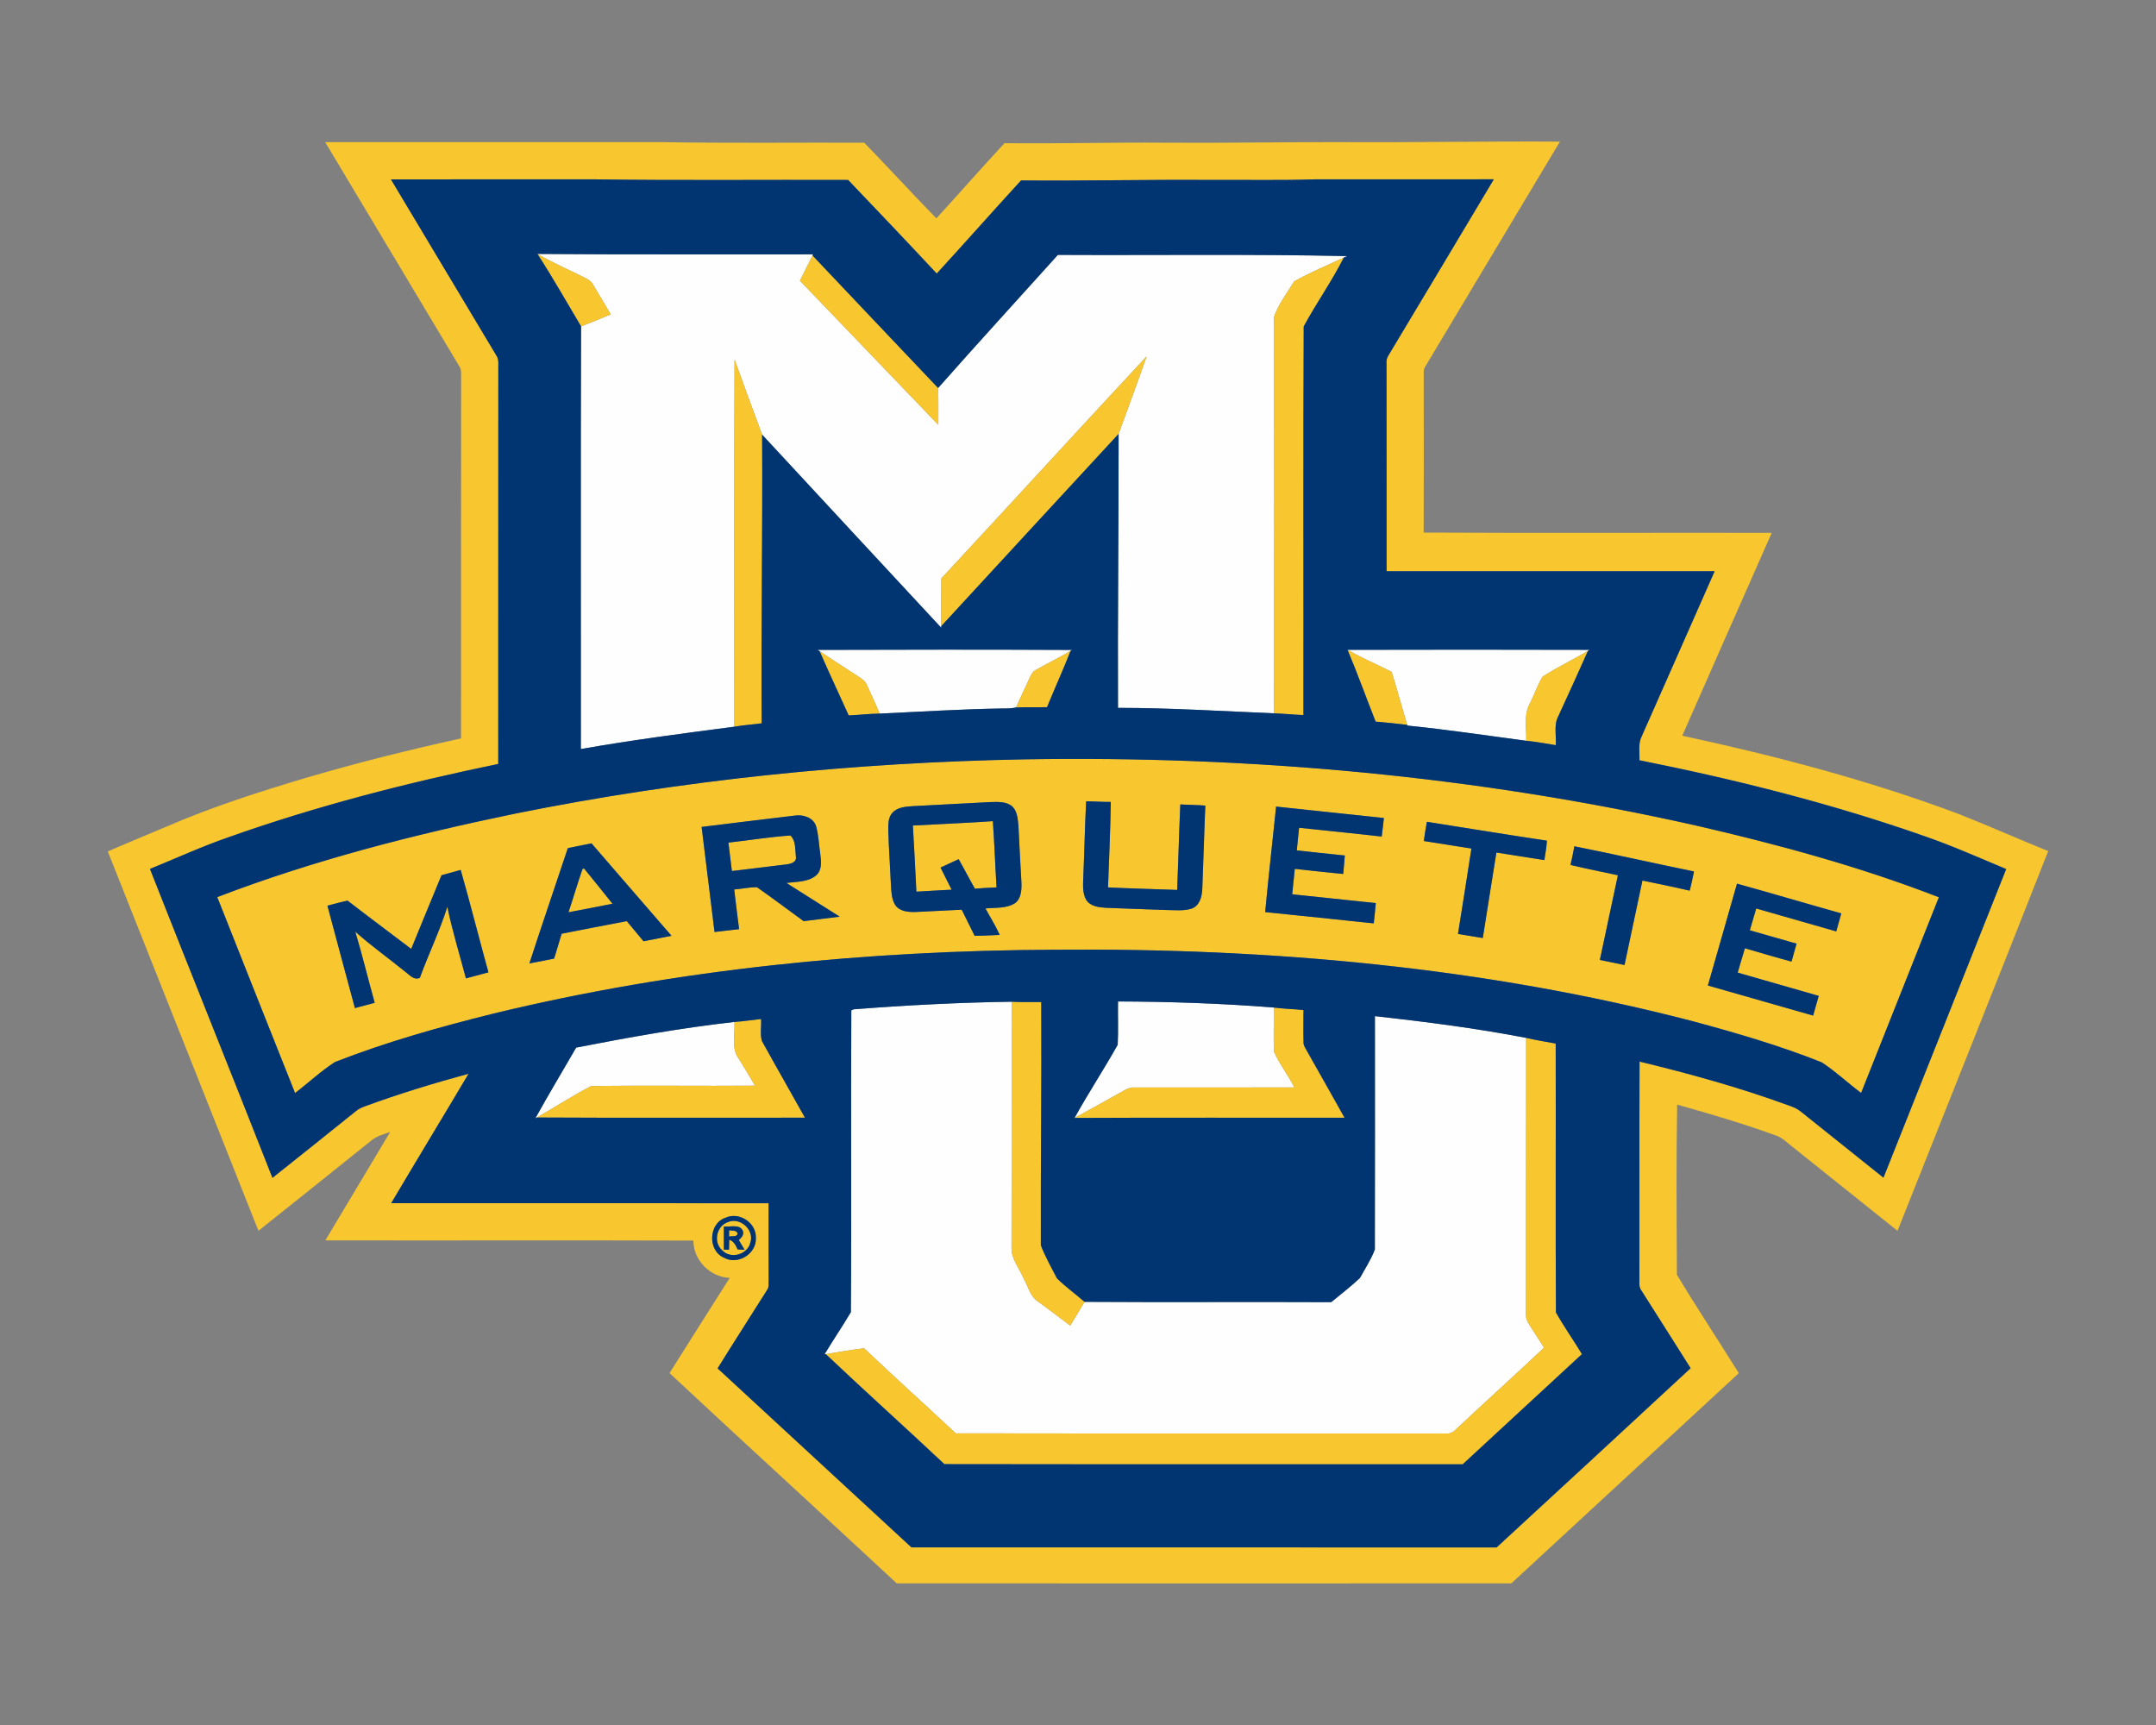 <?xml version="1.0" encoding="UTF-8"?>
<!DOCTYPE svg PUBLIC "-//W3C//DTD SVG 1.1//EN" "http://www.w3.org/Graphics/SVG/1.1/DTD/svg11.dtd">
<!-- Creator: CorelDRAW -->
<svg xmlns="http://www.w3.org/2000/svg" xml:space="preserve" width="2000px" height="1600px" version="1.1" style="shape-rendering:geometricPrecision; text-rendering:geometricPrecision; image-rendering:optimizeQuality; fill-rule:evenodd; clip-rule:evenodd"
viewBox="0 0 2000 1600"
 xmlns:xlink="http://www.w3.org/1999/xlink">
 <rect x="0" y="0" width="2000" height="1600" fill="#808080" stroke="none"/>
 <defs>
  <style type="text/css">
   <![CDATA[
    .fil2 {fill:#003571;fill-rule:nonzero}
    .fil1 {fill:#F8C730;fill-rule:nonzero}
    .fil0 {fill:#FEFEFE;fill-rule:nonzero}
   ]]>
  </style>
 </defs>
 <g id="Capa_x0020_1">
  <g id="Marquette_x0020_Golden_x0020_Eagles.cdr">
   <path class="fil0" d="M498.53 235.53c85.22,0.71 170.47,0.26 255.72,0.39l-0.52 1.04c-3.92,7.76 -7.83,15.55 -11.69,23.36 42.86,44.54 85.53,89.26 128.41,133.76 -0.02,-11.41 0.18,-22.82 -0.21,-34.21 36.65,-41.5 74.05,-82.32 111.09,-123.45 89.5,0.45 179.04,-0.84 268.5,1.12 -0.8,0.32 -2.42,1.01 -3.24,1.34 -15.36,7.31 -31.32,13.74 -46.1,22.13 -6.49,10.78 -14.64,21.22 -18.76,33.09 -0.18,122.5 -0.2,245.02 0.02,367.53 -48.19,-1.99 -96.4,-5.05 -144.66,-5.07 -0.39,-84.71 0.67,-169.42 0.58,-254.13 8.65,-23.95 17.61,-47.8 25.97,-71.86 -63.74,68.39 -126.73,137.48 -190.4,205.92 -0.22,14.76 -0.02,29.51 -0.11,44.29l0 1.49c-55.5,-59.6 -110.75,-119.44 -166.16,-179.13 -8.74,-23.15 -17.13,-46.42 -25.56,-69.7 -0.52,113.55 -0.13,227.08 -0.2,340.61 -47.54,6.21 -95.15,12.38 -142.39,20.73 0.09,-130.7 -0.28,-261.4 0.19,-392.08 9.26,-3.47 18.38,-7.29 27.51,-11.08 -5.5,-9.36 -11,-18.75 -16.63,-28.02 -1.47,-2.81 -4.25,-4.36 -6.95,-5.74 -14.78,-7.51 -30.05,-14.02 -44.41,-22.33zm35.95 736.16c48.65,-9.49 97.48,-18.27 146.75,-23.79 0.95,11.41 -3.28,24.46 4.27,34.36 5.09,8.15 9.99,16.46 14.91,24.74 -50.69,0.43 -101.43,-0.41 -152.1,0.41 -17.19,8.85 -33.48,19.59 -50.35,29.12l-1.38 0.82c12.19,-22.15 25.29,-43.77 37.9,-65.66zm257.56 -35.55c48.73,-3.75 97.55,-6.32 146.41,-7.01 -0.18,75.95 0.08,151.88 -0.13,227.83 -0.37,10.92 7.53,19.57 11.45,29.23 4.1,7.19 5.83,16.4 13.27,21.1 9.98,7.29 19.84,14.78 29.74,22.2 4.53,-7.25 8.89,-14.63 13.27,-21.98 76.28,0.53 152.53,-0.09 228.81,0.3 8.97,-7.36 18.22,-14.48 26.68,-22.42 4.74,-8.69 10.37,-17.21 13.83,-26.46 0.19,-72.16 0.06,-144.31 0.06,-216.45 46.94,5.27 93.92,11.22 140.32,20.19 -0.21,85.64 0.02,171.3 -0.11,256.94 -0.34,4.4 2.42,8.02 4.6,11.58 4.03,6.23 8,12.53 12.08,18.77 -27.03,25.62 -54.77,50.52 -81.93,76.01 -2.37,2.53 -5.54,4.1 -9.08,3.65 -151.56,-0.17 -303.14,0.13 -454.7,-0.15 -28.28,-26.38 -57.01,-52.31 -85.08,-78.91 -11.88,1.45 -23.7,3.45 -35.5,5.44l-1.19 0.19c7.94,-13.18 16.63,-25.91 24.46,-39.13 0.72,-93.29 -0.1,-186.65 0.41,-279.95 0.59,-0.24 1.75,-0.73 2.33,-0.97zm245.07 -7.25c48.21,0.18 96.49,1.81 144.55,5.63 0.19,13.72 -0.58,27.48 0.26,41.16 5.18,11.54 13.07,21.68 18.85,32.94 -49.59,0.17 -99.18,0.04 -148.77,0.06 -3.37,-0.21 -6.45,1.19 -9.3,2.81 -15.27,8.52 -30.52,17.13 -45.9,25.45 12.64,-23.01 27.24,-44.97 40.03,-67.9 0.67,-13.36 0.05,-26.77 0.28,-40.15zm213.13 -326.15c74.85,-0.15 149.68,-0.22 224.51,0.02l-1.69 0.97c-13.86,8.2 -28.53,15.12 -42.06,23.88 -4.81,7.83 -7.61,16.69 -11.84,24.85 -5.93,10.61 -2.83,23.1 -3.41,34.64 -36.71,-4.87 -73.34,-10.42 -110.21,-14.1l-0.21 -0.7c-4.85,-16.35 -9.34,-32.81 -14.37,-49.09 -13.5,-6.97 -27.63,-12.73 -40.72,-20.47zm-491.8 0.06c78.71,-0.26 157.44,-0.34 236.16,0.04l-1.45 0.85c-10.57,6.3 -21.66,11.67 -32.36,17.75 -3.45,1.62 -4.59,5.5 -6.25,8.61 -3.95,8.75 -8.13,17.4 -12.04,26.18 -3.66,0.76 -7.4,0.95 -11.11,0.89 -38.48,0.52 -76.9,3.04 -115.32,4.77 -4.01,-8.96 -7.87,-18 -12.1,-26.84 -1.36,-3.47 -4.61,-5.46 -7.57,-7.42 -12.1,-7.7 -24.01,-15.73 -36.04,-23.56 -0.5,-0.32 -1.45,-0.94 -1.92,-1.27z"/>
   <path class="fil1" d="M675.06 1133.62c11.37,-5.09 25,7.14 20.99,18.97 -2.59,11.13 -18.38,15.61 -26.14,7.05 -8.48,-7.27 -5.29,-22.41 5.15,-26.02zm1.28 7.53c2.69,0.5 6.71,-0.41 7.91,2.92 -0.6,3.77 -5.32,2.07 -7.91,2.93 -0.03,-1.97 -0.03,-3.91 0,-5.85zm739.41 -178.48c9.04,2.16 18.25,3.5 27.38,5.27 0.23,83.11 -0.26,166.27 0.23,249.4 7.44,13.2 16.27,25.65 24.12,38.66 -36.82,34.12 -73.75,68.14 -110.62,102.2 -160.27,-0.17 -320.54,0.13 -480.82,-0.15 -36.45,-34.26 -73.69,-67.67 -110.01,-102.05 11.8,-1.99 23.62,-3.99 35.5,-5.44 28.07,26.6 56.8,52.53 85.08,78.91 151.56,0.28 303.14,-0.02 454.7,0.15 3.54,0.45 6.71,-1.12 9.08,-3.65 27.16,-25.49 54.9,-50.39 81.93,-76.01 -4.08,-6.24 -8.05,-12.54 -12.08,-18.77 -2.18,-3.56 -4.94,-7.18 -4.6,-11.58 0.13,-85.64 -0.1,-171.3 0.11,-256.94zm-734.52 -14.77c8.29,-0.56 16.5,-1.84 24.77,-2.74 0.43,6.71 -1.08,13.76 0.73,20.3 13.16,23.83 26.73,47.45 39.99,71.25 -82.92,-0.05 -165.84,0.28 -248.76,-0.18 16.87,-9.53 33.16,-20.27 50.35,-29.12 50.67,-0.82 101.41,0.02 152.1,-0.41 -4.92,-8.28 -9.82,-16.59 -14.91,-24.74 -7.55,-9.9 -3.32,-22.95 -4.27,-34.36zm500.43 -13.38c9.13,1.25 18.34,1.36 27.48,2.33 0.07,10.14 -0.23,20.28 0.07,30.42 0.04,2.93 2.13,5.33 3.36,7.89 11.65,20.5 23.15,41.07 34.71,61.59 -83.5,0.11 -167,-0.24 -250.48,0.19 15.38,-8.32 30.63,-16.93 45.9,-25.45 2.85,-1.62 5.93,-3.02 9.3,-2.81 49.59,-0.02 99.18,0.11 148.77,-0.06 -5.78,-11.26 -13.67,-21.4 -18.85,-32.94 -0.84,-13.68 -0.07,-27.44 -0.26,-41.16zm-243.21 -5.39c9.14,0.58 18.31,0.19 27.46,0.32 0.43,75.2 -0.63,150.42 -0.39,225.59 4.08,10.57 9.75,20.61 14.95,30.7 7.98,7.83 17.13,14.43 25.58,21.77 -4.38,7.35 -8.74,14.73 -13.27,21.98 -9.9,-7.42 -19.76,-14.91 -29.74,-22.2 -7.44,-4.7 -9.17,-13.91 -13.27,-21.1 -3.92,-9.66 -11.82,-18.31 -11.45,-29.23 0.21,-75.95 -0.05,-151.88 0.13,-227.83zm-398.06 -123.19c0.37,-0.09 1.1,-0.24 1.47,-0.33 8.89,10.77 17.52,21.79 26.3,32.64 -13.59,2.74 -27.2,5.39 -40.82,7.92 4.53,-13.36 8.37,-26.94 13.05,-40.23zm135.3 -24.38c19.18,-2.13 38.27,-5.3 57.53,-6.6 5.26,5.05 4.23,13.03 5.07,19.67 0.97,5.37 -5.33,6.76 -9.3,7.21 -16.67,2.05 -33.37,4.14 -50.06,6.1 -1.08,-8.8 -2.1,-17.6 -3.24,-26.38zm171.12 -15.85c24.72,-1.34 49.49,-2.33 74.19,-4.04 1.46,20.45 2.15,40.95 3.43,61.42 -6.69,0.28 -13.38,0.6 -20.04,1.23 -5.22,-9.04 -9.93,-18.36 -15.1,-27.4 -5.61,2.61 -11.22,5.22 -16.83,7.79 3.49,6.81 6.9,13.65 10.31,20.51 -10.89,0.67 -21.81,1.08 -32.7,1.84 -1.01,-20.45 -2.01,-40.9 -3.26,-61.35zm584.19 -138.1c13.53,-8.76 28.2,-15.68 42.06,-23.88 -8.93,20.15 -18.14,40.19 -27.33,60.23 -4.66,8.3 -1.83,18.16 -2.56,27.2 -9.15,-1.43 -18.23,-3.22 -27.42,-4.06 0.58,-11.54 -2.52,-24.03 3.41,-34.64 4.23,-8.16 7.03,-17.02 11.84,-24.85zm-470.21 -6.17c10.7,-6.08 21.79,-11.45 32.36,-17.75 -6.92,17.58 -14.75,34.75 -21.87,52.24 -9.6,0.26 -19.2,-0.17 -28.78,0.3 3.91,-8.78 8.09,-17.43 12.04,-26.18 1.66,-3.11 2.8,-6.99 6.25,-8.61zm-200.43 -17.37c12.03,7.83 23.94,15.86 36.04,23.56 2.96,1.96 6.21,3.95 7.57,7.42 4.23,8.84 8.09,17.88 12.1,26.84 -9.62,0.1 -19.19,1.25 -28.79,1.7 -8.91,-19.87 -18.25,-39.54 -26.92,-59.52zm489.57 -1.53l0.31 0.2c13.09,7.74 27.22,13.5 40.72,20.47 5.03,16.28 9.52,32.74 14.37,49.09 -9.73,-1.07 -19.46,-2.2 -29.23,-2.97 -8.82,-22.22 -16.83,-44.78 -26.17,-66.79zm-568.52 -269.1c8.43,23.28 16.82,46.55 25.56,69.7 0.54,89.26 -1,178.5 -0.39,267.76 -8.46,1.15 -16.98,1.64 -25.37,3.15 0.07,-113.53 -0.32,-227.06 0.2,-340.61zm191.83 203.05c63.67,-68.44 126.66,-137.53 190.4,-205.92 -8.36,24.06 -17.32,47.91 -25.97,71.86 -54.89,59.41 -109.75,118.83 -164.54,178.35 0.09,-14.78 -0.11,-29.53 0.11,-44.29zm327.25 -275.48c14.78,-8.39 30.74,-14.82 46.1,-22.13 -11.09,22.02 -25.52,42.28 -37.23,63.95 -0.54,120.13 -0.09,240.28 -0.24,360.41 -9.15,-0.32 -18.25,-1.31 -27.37,-1.61 -0.22,-122.51 -0.2,-245.03 -0.02,-367.53 4.12,-11.87 12.27,-22.31 18.76,-33.09zm-458.45 -0.69c3.86,-7.81 7.77,-15.6 11.69,-23.36 38.83,40.96 77.59,82.01 116.51,122.91 0.39,11.39 0.19,22.8 0.21,34.21 -42.88,-44.5 -85.55,-89.22 -128.41,-133.76zm-243.51 -24.79c14.36,8.31 29.63,14.82 44.41,22.33 2.7,1.38 5.48,2.93 6.95,5.74 5.63,9.27 11.13,18.66 16.63,28.02 -9.13,3.79 -18.25,7.61 -27.51,11.08 -13.37,-22.45 -26.25,-45.25 -40.48,-67.17zm-196.88 -103.71c103.49,0.02 206.99,0.02 310.49,0 63.18,1.12 126.38,0.32 189.57,0.56 22.54,23.17 44.33,47.07 66.91,70.17 21.21,-23.12 41.85,-46.74 63.2,-69.74 50.2,0.58 100.35,-0.86 150.55,-0.43 53.24,0.41 106.43,-0.65 159.65,-0.54 68.36,0.45 136.67,-0.93 205.03,-0.47 -41.61,69.61 -83.33,139.15 -124.98,208.74 -1.99,3.02 -1.17,6.82 -1.38,10.2 0.06,47.91 0.17,95.8 -0.05,143.69 107.62,0.54 215.24,0.06 322.88,0.24 -27.63,62.72 -55.42,125.39 -82.98,188.16 86.73,18.72 172.89,41.29 256.07,72.46 28,10.98 55.46,23.31 83.39,34.55 -46.18,117.57 -93.19,234.83 -139.78,352.22 -32.85,-26.21 -65.64,-52.49 -98.45,-78.74 -4.55,-3.51 -8.69,-7.85 -14.28,-9.66 -30.11,-10.94 -60.87,-20.02 -91.7,-28.67 -0.86,52.55 -0.47,105.2 -0.22,157.77 18.49,30.8 38.4,60.81 57.43,91.33 -70.24,65.08 -140.71,129.93 -211.01,194.96 -190.04,0.15 -380.08,0.13 -570.15,0 -70.08,-65.18 -140.77,-129.72 -210.75,-195.02 18.49,-29.51 37.23,-58.85 55.81,-88.31 -18.14,-0.69 -33.68,-16.35 -33.68,-34.6 -113.8,-0.39 -227.61,0.02 -341.4,-0.2 20.12,-33.5 40.1,-67.04 60.14,-100.58 -5.93,2.2 -12.38,3.68 -17.34,7.85 -34.91,28 -69.85,56 -104.86,83.87 -46.47,-117.35 -93.23,-234.57 -139.76,-351.87 18.18,-8 36.63,-15.42 54.92,-23.23 41.33,-17.91 84.3,-31.67 127.42,-44.59 47.97,-14.15 96.51,-26.3 145.35,-37.02 0.08,-111.54 -0.07,-223.06 0.08,-334.59 -0.23,-3.4 0.52,-7.2 -1.46,-10.22 -41.55,-69.44 -83.16,-138.83 -124.66,-208.29zm61.02 34.6l0 0c32.51,54.4 65.12,108.76 97.67,163.14 2.96,4.16 1.62,9.47 1.92,14.22 -0.1,121.59 0,243.21 -0.06,364.81 -84.69,17.49 -168.69,39.08 -250.25,67.99 -24.76,8.58 -48.6,19.52 -72.84,29.4 37.68,95.58 76.04,190.91 113.63,286.51 25.95,-20.58 51.75,-41.31 77.6,-62.04 2.43,-2.03 5.37,-3.28 8.3,-4.36 31.52,-11.56 63.64,-21.38 96.01,-30.13 -23.77,40.1 -48.01,79.9 -71.74,120.02 116.7,0.13 233.4,-0.02 350.1,0.06 -0.02,23.75 -0.09,47.5 0.04,71.25 -0.26,2.91 0.52,6.24 -1.23,8.85 -15.29,24.39 -30.98,48.58 -46.14,73.08 59.97,55.31 119.85,110.72 179.82,166.03 180.94,0.07 361.85,-0.04 542.77,0.07 60.12,-55.31 120.13,-110.73 180.01,-166.27 -15.14,-23.86 -30.18,-47.8 -45.39,-71.62 -1.81,-2.31 -2.35,-5.18 -2.11,-8.02 0.17,-68.25 -0.13,-136.5 0.15,-204.76 46.98,11.35 93.66,24.29 139.09,40.95 3.6,1.29 7.27,2.74 10.27,5.24 25.58,20.53 51.21,41.05 76.88,61.5 38.09,-95.37 75.87,-190.86 113.85,-286.27 -25.13,-10.49 -50.04,-21.62 -75.8,-30.5 -86.15,-30.27 -174.94,-52.49 -264.42,-70.41 0.41,-7.38 -1.42,-15.3 2.09,-22.14 22.65,-51.03 45.09,-102.18 67.69,-153.21 -101.44,0.04 -202.87,0.02 -304.32,0.02 -0.07,-64.2 0.04,-128.37 -0.07,-192.57 -0.3,-2.8 0.31,-5.37 1.84,-7.7 32.59,-54.4 65.25,-108.76 97.69,-163.25 -55.11,0.09 -110.22,0.04 -165.34,0.02 -33.07,1.12 -66.16,0.33 -99.23,0.56 -58,-0.41 -115.98,1.02 -173.97,0.46 -26.25,28.64 -51.96,57.76 -78.24,86.39 -27.17,-29.14 -54.66,-58.03 -82.18,-86.83 -78.37,-0.3 -156.71,0.57 -235.06,-0.56 -63.01,0.05 -126.02,-0.08 -189.03,0.07zm310.41 963.06l0 0c-15.9,5.24 -16.8,30.5 -1.53,37.08 12.81,7.23 30.39,-3.62 29.61,-18.31 0.65,-13.98 -15.44,-24.61 -28.08,-18.77zm-194.62 -374.93c155.36,-31.29 313.65,-47.32 472.04,-50.23 209.46,-3.48 419.71,15.51 624.19,61.71 75.84,17.52 151.25,38.01 223.88,66.22 -24.09,60.49 -48.1,121.02 -72.13,181.53 -12.3,-9.26 -23.62,-19.94 -36.46,-28.39 -38.91,-15.53 -79.25,-27.25 -119.67,-38.16 -192.74,-50.18 -392.75,-68.04 -591.52,-66.33 -174.99,0.77 -350.54,17.94 -520.84,59.19 -49.83,12.38 -99.42,26.29 -147.29,45.02 -13.09,8.45 -24.54,19.28 -36.95,28.73 -24.09,-60.57 -48.23,-121.12 -72.18,-181.74 89.68,-34.36 183.01,-58.17 276.93,-77.55zm529.1 -11.26l0 0c-1.21,23.5 -1.64,47.03 -2.65,70.52 -0.24,6.97 -0.89,14.54 2.69,20.84 3.95,6.19 11.95,6.97 18.6,7.4 18.7,0.84 37.42,1.25 56.13,2.03 7.57,0.04 15.42,1.01 22.78,-1.21 7.72,-2.51 9.94,-11.24 10.18,-18.45 1.08,-25.73 1.7,-51.46 2.82,-77.2 -7.72,-0.67 -15.49,-0.58 -23.21,-1.1 -1.18,26.43 -1.83,52.87 -2.91,79.32 -21.4,-0.78 -42.78,-1.32 -64.15,-2.33 0.95,-26.43 2.18,-52.85 2.59,-79.28 -7.64,0.05 -15.26,-0.54 -22.87,-0.54zm-160.53 4.43l0 0c-6.6,0.45 -14.2,0.86 -19.05,5.99 -4.36,4.55 -3.95,11.33 -3.97,17.17 0.5,16.57 1.73,33.09 2.44,49.66 0.39,6.3 0.52,13.05 3.84,18.66 4.1,6.32 12.38,6.9 19.2,6.69 14.21,-0.59 28.43,-1.49 42.64,-2.12 3.89,8.11 8.07,16.09 11.98,24.23 7.76,-0.02 15.51,-0.5 23.27,-0.84 -3.82,-8.48 -8.8,-16.33 -13.22,-24.51 9.3,-1.01 19.63,0.3 27.78,-5.18 5.52,-4.53 5.83,-12.49 5.57,-19.09 -1.02,-17.25 -1.9,-34.51 -2.74,-51.79 -0.61,-6.34 -0.8,-13.61 -5.57,-18.44 -5.63,-4.94 -13.67,-4.36 -20.64,-4.19 -23.84,1.32 -47.67,2.53 -71.53,3.76zm336.74 0.41l0 0c-3.36,32.61 -7.09,65.23 -10.15,97.86 33.6,3.3 67.15,7.04 100.73,10.47 0.69,-6.28 1.36,-12.54 1.9,-18.83 -25.84,-2.7 -51.68,-5.44 -77.55,-8.14 0.74,-7.87 1.6,-15.74 2.4,-23.6 14.95,1.73 29.94,3.26 44.93,4.75 0.5,-5.72 1.06,-11.41 1.47,-17.13 -14.84,-1.59 -29.71,-3.02 -44.53,-4.76 0.63,-7.02 1.38,-13.98 2.12,-20.97 25.54,2.72 51.1,5.22 76.62,8.17 0.8,-5.73 1.4,-11.47 2.03,-17.23 -33.31,-3.58 -66.66,-6.97 -99.97,-10.59zm-532.93 18.87l0 0c3.92,32.49 7.94,64.97 11.97,97.46 7.59,-0.82 15.19,-1.79 22.8,-2.63 -1.55,-12.28 -3.13,-24.53 -4.55,-36.82 7.05,-0.5 14.07,-2.2 21.16,-2.05 14.63,10.16 28.82,21.01 43.27,31.45 11.13,-1.49 22.31,-2.65 33.46,-4.17 -16.48,-10.41 -32.92,-20.86 -49.4,-31.23 9.23,-1.32 19.87,-0.65 27.44,-6.99 5.7,-4.85 4.79,-12.99 3.97,-19.61 -1.36,-8.8 -1.51,-17.84 -4.03,-26.4 -2.81,-7.94 -12.17,-10.66 -19.81,-9.51 -28.77,3.32 -57.5,7.07 -86.28,10.5zm672.8 -4.74l0 0c-1.1,5.93 -2.03,11.86 -2.85,17.81 14.72,2.31 29.43,4.68 44.16,6.97 -3.97,26.43 -8.33,52.81 -12.47,79.21 7.66,1.36 15.36,2.46 23.02,3.8 4.25,-26.43 8.33,-52.87 12.62,-79.3 14.84,2.25 29.64,4.79 44.5,6.99 0.95,-5.98 2,-11.95 2.37,-17.99 -37.16,-5.54 -74.25,-11.69 -111.35,-17.49zm-796.9 24.42l0 0c-11.86,35.63 -24.05,71.18 -35.66,106.92 7.66,-1.42 15.32,-2.87 22.96,-4.48 2.28,-7.71 4.72,-15.34 6.94,-23.04 20.15,-3.91 40.27,-7.94 60.44,-11.69 5.16,6.23 10.38,12.4 15.51,18.66 8.67,-1.69 17.35,-3.31 26,-5.05 -24.79,-28.52 -49.45,-57.17 -74.19,-85.73 -7.33,1.49 -14.69,2.83 -22,4.41zm933.71 -1.73l0 0c-1.02,5.8 -2.25,11.54 -3.58,17.28 14.53,3.64 29.31,6.32 43.94,9.62 -5.59,26.16 -11.18,52.33 -16.7,78.52 7.64,1.51 15.23,3.23 22.87,4.72 5.5,-26.12 11.13,-52.22 16.61,-78.35 14.62,3 29.29,6 43.85,9.39 1.55,-5.89 2.78,-11.87 3.99,-17.82 -37.04,-7.59 -73.92,-15.94 -110.98,-23.36zm-1050.88 26.88l0 0c-9.47,22.73 -18.75,45.55 -28.11,68.33 -19.63,-14.99 -39.5,-29.64 -59,-44.78 -6.32,1.32 -12.51,3.02 -18.72,4.7 8.54,31.65 16.89,63.34 25.5,94.98 6.12,-1.64 12.25,-3.28 18.35,-4.92 -6.12,-21.96 -11.47,-44.15 -18.01,-66 14.76,13.22 30.98,24.67 46.34,37.18 4.05,2.89 7.93,8.25 13.56,5.64 8.05,-22.16 18.47,-43.43 25.5,-65.93 4.6,22.42 11.41,44.33 17.24,66.46 6.94,-1.89 13.89,-3.77 20.86,-5.6 -8.72,-31.63 -16.72,-63.47 -25.72,-95 -5.91,1.68 -11.86,3.3 -17.79,4.94zm1201.74 7.8l0 0c-8.84,31.54 -18.07,62.95 -27,94.46 32.57,9.15 65.03,18.75 97.63,27.9 1.75,-6.09 3.49,-12.17 5.2,-18.28 -25.07,-7.16 -50.13,-14.3 -75.18,-21.57 2.29,-7.5 4.32,-15.12 6.71,-22.6 14.39,4.16 28.73,8.48 43.21,12.38 1.51,-5.57 3.08,-11.13 4.7,-16.65 -14.47,-4.06 -28.93,-8.22 -43.36,-12.39 1.99,-6.73 3.99,-13.48 5.93,-20.23 24.75,7.05 49.47,14.22 74.23,21.25 1.55,-5.59 3.11,-11.13 4.68,-16.7 -32.29,-9.06 -64.43,-18.61 -96.75,-27.57zm-939.83 317.92l0 0c-0.04,7.2 -0.04,14.41 0,21.61 1.19,0 3.58,0 4.79,0 0.04,-3.12 0.11,-6.23 0.2,-9.31 4.2,1.42 6.14,5.26 7.76,9.06 1.62,0.08 4.86,0.21 6.49,0.3 -1.79,-3.04 -3.58,-6.04 -5.41,-9.02 2.37,-2.09 4.83,-4.57 3.97,-8.05 -2.68,-7.33 -11.99,-3.71 -17.8,-4.59z"/>
   <path class="fil2" d="M671.48 1137.55c5.81,0.88 15.12,-2.74 17.8,4.59 0.86,3.48 -1.6,5.96 -3.97,8.05 1.83,2.98 3.62,5.98 5.41,9.02 -1.63,-0.09 -4.87,-0.22 -6.49,-0.3 -1.62,-3.8 -3.56,-7.64 -7.76,-9.06 -0.09,3.08 -0.16,6.19 -0.2,9.31 -1.21,0 -3.6,0 -4.79,0 -0.04,-7.2 -0.04,-14.41 0,-21.61zm939.83 -317.92c32.32,8.96 64.46,18.51 96.75,27.57 -1.57,5.57 -3.13,11.11 -4.68,16.7 -24.76,-7.03 -49.48,-14.2 -74.23,-21.25 -1.94,6.75 -3.94,13.5 -5.93,20.23 14.43,4.17 28.89,8.33 43.36,12.39 -1.62,5.52 -3.19,11.08 -4.7,16.65 -14.48,-3.9 -28.82,-8.22 -43.21,-12.38 -2.39,7.48 -4.42,15.1 -6.71,22.6 25.05,7.27 50.11,14.41 75.18,21.57 -1.71,6.11 -3.45,12.19 -5.2,18.28 -32.6,-9.15 -65.06,-18.75 -97.63,-27.9 8.93,-31.51 18.16,-62.92 27,-94.46zm-1201.74 -7.8c5.93,-1.64 11.88,-3.26 17.79,-4.94 9,31.53 17,63.37 25.72,95 -6.97,1.83 -13.92,3.71 -20.86,5.6 -5.83,-22.13 -12.64,-44.04 -17.24,-66.46 -7.03,22.5 -17.45,43.77 -25.5,65.93 -5.63,2.61 -9.51,-2.75 -13.56,-5.64 -15.36,-12.51 -31.58,-23.96 -46.34,-37.18 6.54,21.85 11.89,44.04 18.01,66 -6.1,1.64 -12.23,3.28 -18.35,4.92 -8.61,-31.64 -16.96,-63.33 -25.5,-94.98 6.21,-1.68 12.4,-3.38 18.72,-4.7 19.5,15.14 39.37,29.79 59,44.78 9.36,-22.78 18.64,-45.6 28.11,-68.33zm1050.88 -26.88c37.06,7.42 73.94,15.77 110.98,23.36 -1.21,5.95 -2.44,11.93 -3.99,17.82 -14.56,-3.39 -29.23,-6.39 -43.85,-9.39 -5.48,26.13 -11.11,52.23 -16.61,78.35 -7.64,-1.49 -15.23,-3.21 -22.87,-4.72 5.52,-26.19 11.11,-52.36 16.7,-78.52 -14.63,-3.3 -29.41,-5.98 -43.94,-9.62 1.33,-5.74 2.56,-11.48 3.58,-17.28zm-136.81 -22.69c37.1,5.8 74.19,11.95 111.35,17.49 -0.37,6.04 -1.42,12.01 -2.37,17.99 -14.86,-2.2 -29.66,-4.74 -44.5,-6.99 -4.29,26.43 -8.37,52.87 -12.62,79.3 -7.66,-1.34 -15.36,-2.44 -23.02,-3.8 4.14,-26.4 8.5,-52.78 12.47,-79.21 -14.73,-2.29 -29.44,-4.66 -44.16,-6.97 0.82,-5.95 1.75,-11.88 2.85,-17.81zm-139.87 -14.13c33.31,3.62 66.66,7.01 99.97,10.59 -0.63,5.76 -1.23,11.5 -2.03,17.23 -25.52,-2.95 -51.08,-5.45 -76.62,-8.17 -0.74,6.99 -1.49,13.95 -2.12,20.97 14.82,1.74 29.69,3.17 44.53,4.76 -0.41,5.72 -0.97,11.41 -1.47,17.13 -14.99,-1.49 -29.98,-3.02 -44.93,-4.75 -0.8,7.86 -1.66,15.73 -2.4,23.6 25.87,2.7 51.71,5.44 77.55,8.14 -0.54,6.29 -1.21,12.55 -1.9,18.83 -33.58,-3.43 -67.13,-7.17 -100.73,-10.47 3.06,-32.63 6.79,-65.25 10.15,-97.86zm-176.21 -4.84c7.61,0 15.23,0.59 22.87,0.54 -0.41,26.43 -1.64,52.85 -2.59,79.28 21.37,1.01 42.75,1.55 64.15,2.33 1.08,-26.45 1.73,-52.89 2.91,-79.32 7.72,0.52 15.49,0.43 23.21,1.1 -1.12,25.74 -1.74,51.47 -2.82,77.2 -0.24,7.21 -2.46,15.94 -10.18,18.45 -7.36,2.22 -15.21,1.25 -22.78,1.21 -18.71,-0.78 -37.43,-1.19 -56.13,-2.03 -6.65,-0.43 -14.65,-1.21 -18.6,-7.4 -3.58,-6.3 -2.93,-13.87 -2.69,-20.84 1.01,-23.49 1.44,-47.02 2.65,-70.52zm-644.89 -576.87c63.01,-0.15 126.02,-0.02 189.03,-0.07 78.35,1.13 156.69,0.26 235.06,0.56 27.52,28.8 55.01,57.69 82.18,86.83 26.28,-28.63 51.99,-57.75 78.24,-86.39 57.99,0.56 115.97,-0.87 173.97,-0.46 33.07,-0.23 66.16,0.56 99.23,-0.56 55.12,0.02 110.23,0.07 165.34,-0.02 -32.44,54.49 -65.1,108.85 -97.69,163.25 -1.53,2.33 -2.14,4.9 -1.84,7.7 0.11,64.2 0,128.37 0.07,192.57 101.45,0 202.88,0.02 304.32,-0.02 -22.6,51.03 -45.04,102.18 -67.69,153.21 -3.51,6.84 -1.68,14.76 -2.09,22.14 89.48,17.92 178.27,40.14 264.42,70.41 25.76,8.88 50.67,20.01 75.8,30.5 -37.98,95.41 -75.76,190.9 -113.85,286.27 -25.67,-20.45 -51.3,-40.97 -76.88,-61.5 -3,-2.5 -6.67,-3.95 -10.27,-5.24 -45.43,-16.66 -92.11,-29.6 -139.09,-40.95 -0.28,68.26 0.02,136.51 -0.15,204.76 -0.24,2.84 0.3,5.71 2.11,8.02 15.21,23.82 30.25,47.76 45.39,71.62 -59.88,55.54 -119.89,110.96 -180.01,166.27 -180.92,-0.11 -361.83,0 -542.77,-0.07 -59.97,-55.31 -119.85,-110.72 -179.82,-166.03 15.16,-24.5 30.85,-48.69 46.14,-73.08 1.75,-2.61 0.97,-5.94 1.23,-8.85 -0.13,-23.75 -0.06,-47.5 -0.04,-71.25 -116.7,-0.08 -233.4,0.07 -350.1,-0.06 23.73,-40.12 47.97,-79.92 71.74,-120.02 -32.37,8.75 -64.49,18.57 -96.01,30.13 -2.93,1.08 -5.87,2.33 -8.3,4.36 -25.85,20.73 -51.65,41.46 -77.6,62.04 -37.59,-95.6 -75.95,-190.93 -113.63,-286.51 24.24,-9.88 48.08,-20.82 72.84,-29.4 81.56,-28.91 165.56,-50.5 250.25,-67.99 0.06,-121.6 -0.04,-243.22 0.06,-364.81 -0.3,-4.75 1.04,-10.06 -1.92,-14.22 -32.55,-54.38 -65.16,-108.74 -97.67,-163.14zm135.86 69.11l0 0c14.23,21.92 27.11,44.72 40.48,67.17 -0.47,130.68 -0.1,261.38 -0.19,392.08 47.24,-8.35 94.85,-14.52 142.39,-20.73 8.39,-1.51 16.91,-2 25.37,-3.15 -0.61,-89.26 0.93,-178.5 0.39,-267.76 55.41,59.69 110.66,119.53 166.16,179.13l0 -1.49c54.79,-59.52 109.65,-118.94 164.54,-178.35 0.09,84.71 -0.97,169.42 -0.58,254.13 48.26,0.02 96.47,3.08 144.66,5.07 9.12,0.3 18.22,1.29 27.37,1.61 0.15,-120.13 -0.3,-240.28 0.24,-360.41 11.71,-21.67 26.14,-41.93 37.23,-63.95 0.82,-0.33 2.44,-1.02 3.24,-1.34 -89.46,-1.96 -179,-0.67 -268.5,-1.12 -37.04,41.13 -74.44,81.95 -111.09,123.45 -38.92,-40.9 -77.68,-81.95 -116.51,-122.91l0.52 -1.04c-85.25,-0.13 -170.5,0.32 -255.72,-0.39zm259.91 367.27l0 0c0.47,0.33 1.42,0.95 1.92,1.27 8.67,19.98 18.01,39.65 26.92,59.52 9.6,-0.45 19.17,-1.6 28.79,-1.7 38.42,-1.73 76.84,-4.25 115.32,-4.77 3.71,0.06 7.45,-0.13 11.11,-0.89 9.58,-0.47 19.18,-0.04 28.78,-0.3 7.12,-17.49 14.95,-34.66 21.87,-52.24l1.45 -0.85c-78.72,-0.38 -157.45,-0.3 -236.16,-0.04zm491.49 -0.26l0 0c9.34,22.01 17.35,44.57 26.17,66.79 9.77,0.77 19.5,1.9 29.23,2.97l0.21 0.7c36.87,3.68 73.5,9.23 110.21,14.1 9.19,0.84 18.27,2.63 27.42,4.06 0.73,-9.04 -2.1,-18.9 2.56,-27.2 9.19,-20.04 18.4,-40.08 27.33,-60.23l1.69 -0.97c-74.83,-0.24 -149.66,-0.17 -224.51,-0.02l-0.31 -0.2zm-771.47 152.01l0 0c-93.92,19.38 -187.25,43.19 -276.93,77.55 23.95,60.62 48.09,121.17 72.18,181.74 12.41,-9.45 23.86,-20.28 36.95,-28.73 47.87,-18.73 97.46,-32.64 147.29,-45.02 170.3,-41.25 345.85,-58.42 520.84,-59.19 198.77,-1.71 398.78,16.15 591.52,66.33 40.42,10.91 80.76,22.63 119.67,38.16 12.84,8.45 24.16,19.13 36.46,28.39 24.03,-60.51 48.04,-121.04 72.13,-181.53 -72.63,-28.21 -148.04,-48.7 -223.88,-66.22 -204.48,-46.2 -414.73,-65.19 -624.19,-61.71 -158.39,2.91 -316.68,18.94 -472.04,50.23zm558.65 174.34l0 0c-0.23,13.38 0.39,26.79 -0.28,40.15 -12.79,22.93 -27.39,44.89 -40.03,67.9 83.48,-0.43 166.98,-0.08 250.48,-0.19 -11.56,-20.52 -23.06,-41.09 -34.71,-61.59 -1.23,-2.56 -3.32,-4.96 -3.36,-7.89 -0.3,-10.14 0,-20.28 -0.07,-30.42 -9.14,-0.97 -18.35,-1.08 -27.48,-2.33 -48.06,-3.82 -96.34,-5.45 -144.55,-5.63zm-245.07 7.25l0 0c-0.58,0.24 -1.74,0.73 -2.33,0.97 -0.51,93.3 0.31,186.66 -0.41,279.95 -7.83,13.22 -16.52,25.95 -24.46,39.13l1.19 -0.19c36.32,34.38 73.56,67.79 110.01,102.05 160.28,0.28 320.55,-0.02 480.82,0.15 36.87,-34.06 73.8,-68.08 110.62,-102.2 -7.85,-13.01 -16.68,-25.46 -24.12,-38.66 -0.49,-83.13 0,-166.29 -0.23,-249.4 -9.13,-1.77 -18.34,-3.11 -27.38,-5.27 -46.4,-8.97 -93.38,-14.92 -140.32,-20.19 0,72.14 0.13,144.29 -0.06,216.45 -3.46,9.25 -9.09,17.77 -13.83,26.46 -8.46,7.94 -17.71,15.06 -26.68,22.42 -76.28,-0.39 -152.53,0.23 -228.81,-0.3 -8.45,-7.34 -17.6,-13.94 -25.58,-21.77 -5.2,-10.09 -10.87,-20.13 -14.95,-30.7 -0.24,-75.17 0.82,-150.39 0.39,-225.59 -9.15,-0.13 -18.32,0.26 -27.46,-0.32 -48.86,0.69 -97.68,3.26 -146.41,7.01zm-110.81 11.76l0 0c-49.27,5.52 -98.1,14.3 -146.75,23.79 -12.61,21.89 -25.71,43.51 -37.9,65.66l1.38 -0.82c82.92,0.46 165.84,0.13 248.76,0.18 -13.26,-23.8 -26.83,-47.42 -39.99,-71.25 -1.81,-6.54 -0.3,-13.59 -0.73,-20.3 -8.27,0.9 -16.48,2.18 -24.77,2.74zm165.8 -200.18c23.86,-1.23 47.69,-2.44 71.53,-3.76 6.97,-0.17 15.01,-0.75 20.64,4.19 4.77,4.83 4.96,12.1 5.57,18.44 0.84,17.28 1.72,34.54 2.74,51.79 0.26,6.6 -0.05,14.56 -5.57,19.09 -8.15,5.48 -18.48,4.17 -27.78,5.18 4.42,8.18 9.4,16.03 13.22,24.51 -7.76,0.34 -15.51,0.82 -23.27,0.84 -3.91,-8.14 -8.09,-16.12 -11.98,-24.23 -14.21,0.63 -28.43,1.53 -42.64,2.12 -6.82,0.21 -15.1,-0.37 -19.2,-6.69 -3.32,-5.61 -3.45,-12.36 -3.84,-18.66 -0.71,-16.57 -1.94,-33.09 -2.44,-49.66 0.02,-5.84 -0.39,-12.62 3.97,-17.17 4.85,-5.13 12.45,-5.54 19.05,-5.99zm-0.22 17.99l0 0c1.25,20.45 2.25,40.9 3.26,61.35 10.89,-0.76 21.81,-1.17 32.7,-1.84 -3.41,-6.86 -6.82,-13.7 -10.31,-20.51 5.61,-2.57 11.22,-5.18 16.83,-7.79 5.17,9.04 9.88,18.36 15.1,27.4 6.66,-0.63 13.35,-0.95 20.04,-1.23 -1.28,-20.47 -1.97,-40.97 -3.43,-61.42 -24.7,1.71 -49.47,2.7 -74.19,4.04zm-195.97 1.29c28.78,-3.43 57.51,-7.18 86.28,-10.5 7.64,-1.15 17,1.57 19.81,9.51 2.52,8.56 2.67,17.6 4.03,26.4 0.82,6.62 1.73,14.76 -3.97,19.61 -7.57,6.34 -18.21,5.67 -27.44,6.99 16.48,10.37 32.92,20.82 49.4,31.23 -11.15,1.52 -22.33,2.68 -33.46,4.17 -14.45,-10.44 -28.64,-21.29 -43.27,-31.45 -7.09,-0.15 -14.11,1.55 -21.16,2.05 1.42,12.29 3,24.54 4.55,36.82 -7.61,0.84 -15.21,1.81 -22.8,2.63 -4.03,-32.49 -8.05,-64.97 -11.97,-97.46zm24.85 14.56l0 0c1.14,8.78 2.16,17.58 3.24,26.38 16.69,-1.96 33.39,-4.05 50.06,-6.1 3.97,-0.45 10.27,-1.84 9.3,-7.21 -0.84,-6.64 0.19,-14.62 -5.07,-19.67 -19.26,1.3 -38.35,4.47 -57.53,6.6zm-148.95 5.12c7.31,-1.58 14.67,-2.92 22,-4.41 24.74,28.56 49.4,57.21 74.19,85.73 -8.65,1.74 -17.33,3.36 -26,5.05 -5.13,-6.26 -10.35,-12.43 -15.51,-18.66 -20.17,3.75 -40.29,7.78 -60.44,11.69 -2.22,7.7 -4.66,15.33 -6.94,23.04 -7.64,1.61 -15.3,3.06 -22.96,4.48 11.61,-35.74 23.8,-71.29 35.66,-106.92zm13.65 19.26l0 0c-4.68,13.29 -8.52,26.87 -13.05,40.23 13.62,-2.53 27.23,-5.18 40.82,-7.92 -8.78,-10.85 -17.41,-21.87 -26.3,-32.64 -0.37,0.09 -1.1,0.24 -1.47,0.33zm132.69 323.54c12.64,-5.84 28.73,4.79 28.08,18.77 0.78,14.69 -16.8,25.54 -29.61,18.31 -15.27,-6.58 -14.37,-31.84 1.53,-37.08zm1.98 4.14l0 0c-10.44,3.61 -13.63,18.75 -5.15,26.02 7.76,8.56 23.55,4.08 26.14,-7.05 4.01,-11.83 -9.62,-24.06 -20.99,-18.97zm1.28 7.53l0 0c-0.03,1.94 -0.03,3.88 0,5.85 2.59,-0.86 7.31,0.84 7.91,-2.93 -1.2,-3.33 -5.22,-2.42 -7.91,-2.92z"/>
  </g>
 </g>
</svg>
